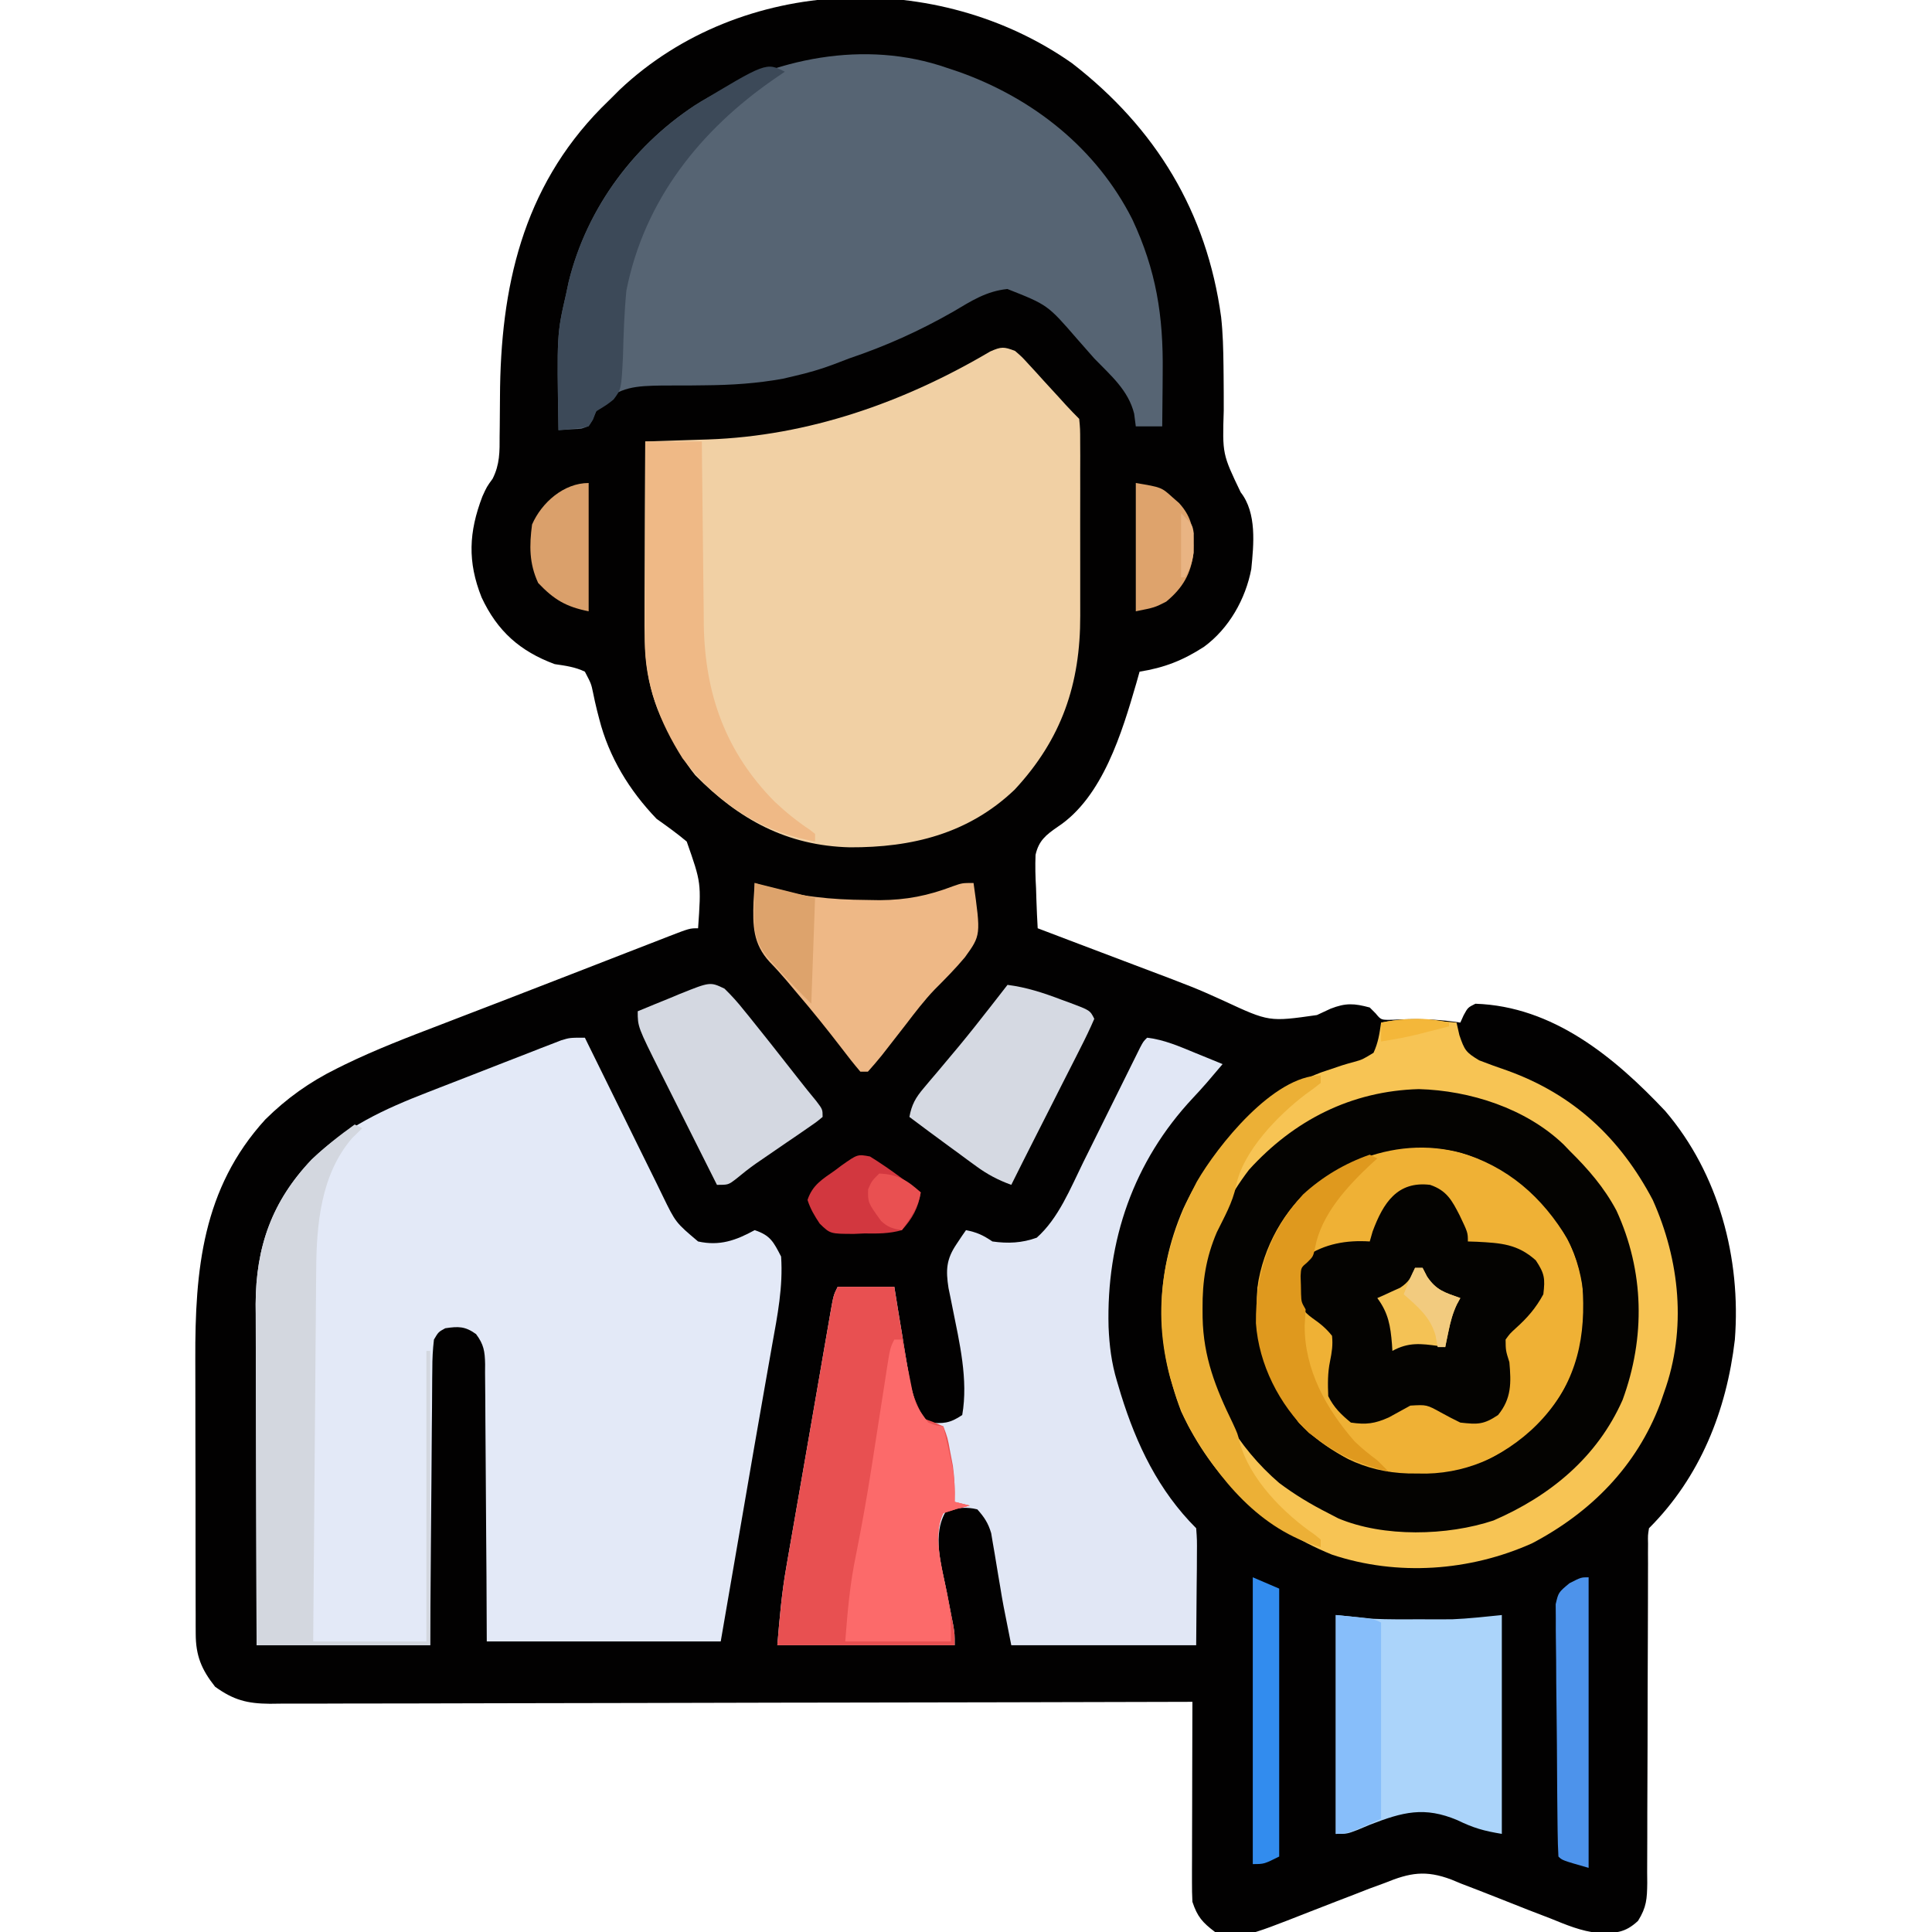 <?xml version="1.0" encoding="UTF-8"?>
<svg version="1.1" xmlns="http://www.w3.org/2000/svg" width="512" height="512">
<path d="M0 0 C22.167 17.161 35.689 39.415 39.48 67.229 C39.958 71.544 40.06 75.845 40.109 80.184 C40.118 80.952 40.127 81.72 40.136 82.512 C40.166 85.677 40.186 88.842 40.177 92.007 C39.815 103.565 39.815 103.565 44.667 113.683 C48.973 119.189 48.123 127.493 47.477 134.004 C45.98 141.958 41.549 149.802 34.953 154.625 C29.381 158.232 24.439 160.179 17.871 161.223 C17.452 162.712 17.452 162.712 17.023 164.23 C13.221 177.293 8.106 194.504 -3.858 202.358 C-6.946 204.487 -8.86 206.018 -9.698 209.771 C-9.817 212.741 -9.741 215.631 -9.566 218.598 C-9.535 219.62 -9.503 220.642 -9.471 221.695 C-9.389 224.207 -9.274 226.714 -9.129 229.223 C-7.977 229.66 -6.825 230.098 -5.638 230.549 C-3.129 231.502 -0.62 232.456 1.888 233.411 C6.678 235.234 11.47 237.052 16.267 238.856 C32.635 245.032 32.635 245.032 40.219 248.465 C52.205 254.026 52.205 254.026 64.871 252.223 C66.067 251.666 67.264 251.109 68.496 250.535 C72.517 248.971 74.735 249.109 78.871 250.223 C79.383 250.736 79.895 251.249 80.422 251.777 C81.87 253.529 81.87 253.529 84.727 253.48 C85.826 253.437 86.926 253.393 88.059 253.348 C93.149 253.222 97.848 253.435 102.871 254.223 C103.16 253.583 103.449 252.944 103.746 252.285 C104.871 250.223 104.871 250.223 106.871 249.223 C127.442 249.897 143.744 263.392 157.184 277.66 C171.37 294.26 177.299 316.722 175.625 338.27 C173.416 357.115 166.423 374.671 152.871 388.223 C152.57 390.096 152.57 390.096 152.62 392.264 C152.614 393.109 152.609 393.955 152.603 394.826 C152.609 396.22 152.609 396.22 152.616 397.642 C152.612 398.619 152.608 399.597 152.605 400.604 C152.598 402.731 152.595 404.859 152.597 406.986 C152.598 410.352 152.585 413.718 152.568 417.085 C152.521 426.658 152.497 436.23 152.49 445.803 C152.485 451.654 152.461 457.505 152.425 463.356 C152.415 465.587 152.413 467.819 152.418 470.05 C152.425 473.172 152.408 476.293 152.385 479.415 C152.398 480.8 152.398 480.8 152.41 482.213 C152.356 486.413 152.236 488.64 149.964 492.273 C146.496 495.503 144.012 495.538 139.433 495.479 C134.898 495.025 130.913 493.321 126.719 491.617 C124.789 490.874 122.858 490.131 120.928 489.389 C117.924 488.215 114.924 487.031 111.93 485.832 C109.015 484.672 106.087 483.549 103.156 482.43 C101.832 481.881 101.832 481.881 100.482 481.322 C93.687 478.763 89.498 479.506 82.871 482.223 C81.475 482.734 80.078 483.246 78.682 483.757 C77.317 484.288 75.953 484.823 74.59 485.359 C73.073 485.943 71.556 486.526 70.039 487.107 C67.699 488.008 65.362 488.914 63.03 489.833 C44.99 496.926 44.99 496.926 37.871 495.223 C34.525 492.696 33.191 491.183 31.871 487.223 C31.783 485.489 31.753 483.753 31.758 482.017 C31.758 480.956 31.758 479.895 31.758 478.802 C31.763 477.658 31.768 476.514 31.773 475.336 C31.776 473.578 31.776 473.578 31.778 471.784 C31.783 468.034 31.796 464.285 31.809 460.535 C31.814 457.995 31.818 455.456 31.822 452.916 C31.833 446.685 31.85 440.454 31.871 434.223 C30.579 434.226 29.287 434.23 27.955 434.234 C-2.724 434.32 -33.402 434.386 -64.081 434.427 C-67.858 434.432 -71.634 434.437 -75.41 434.442 C-76.162 434.443 -76.914 434.444 -77.689 434.446 C-89.86 434.463 -102.032 434.495 -114.204 434.531 C-126.694 434.569 -139.184 434.591 -151.674 434.599 C-159.381 434.604 -167.087 434.622 -174.794 434.654 C-180.704 434.678 -186.614 434.68 -192.524 434.675 C-194.948 434.676 -197.372 434.684 -199.796 434.699 C-203.104 434.719 -206.412 434.715 -209.72 434.704 C-210.68 434.715 -211.64 434.727 -212.63 434.739 C-218.655 434.685 -222.206 433.765 -227.129 430.223 C-230.763 425.632 -232.249 421.97 -232.263 416.191 C-232.267 415.398 -232.271 414.605 -232.276 413.788 C-232.275 412.927 -232.275 412.066 -232.274 411.178 C-232.278 410.264 -232.281 409.349 -232.284 408.407 C-232.294 405.38 -232.296 402.352 -232.297 399.324 C-232.3 397.211 -232.303 395.098 -232.307 392.985 C-232.313 388.548 -232.315 384.111 -232.314 379.674 C-232.314 374.021 -232.328 368.369 -232.345 362.716 C-232.356 358.345 -232.358 353.975 -232.358 349.605 C-232.359 347.523 -232.363 345.441 -232.371 343.359 C-232.451 319.806 -230.499 298.185 -213.82 279.895 C-208.138 274.278 -202.113 269.98 -194.949 266.434 C-194.255 266.089 -193.561 265.745 -192.846 265.39 C-184.555 261.354 -175.988 258.07 -167.379 254.785 C-165.619 254.107 -163.86 253.429 -162.101 252.75 C-158.392 251.319 -154.682 249.893 -150.97 248.469 C-144.887 246.133 -138.814 243.771 -132.742 241.406 C-129.711 240.228 -126.68 239.05 -123.649 237.872 C-121.68 237.107 -119.712 236.341 -117.744 235.574 C-115 234.506 -112.254 233.442 -109.508 232.379 C-108.686 232.058 -107.864 231.737 -107.017 231.406 C-101.357 229.223 -101.357 229.223 -99.129 229.223 C-98.293 217.189 -98.293 217.189 -102.141 206.242 C-104.713 204.079 -107.39 202.169 -110.129 200.223 C-117.335 192.714 -122.753 183.869 -125.328 173.75 C-125.527 172.981 -125.726 172.211 -125.931 171.418 C-126.306 169.898 -126.649 168.369 -126.954 166.834 C-127.46 164.416 -127.46 164.416 -129.129 161.223 C-131.715 159.968 -134.306 159.643 -137.129 159.223 C-146.343 155.812 -152.348 150.455 -156.504 141.535 C-160.266 132.097 -159.9 124.244 -156.297 114.801 C-155.129 112.223 -155.129 112.223 -153.581 110.09 C-151.67 106.316 -151.707 102.9 -151.723 98.766 C-151.706 97.535 -151.706 97.535 -151.69 96.279 C-151.656 93.656 -151.64 91.033 -151.629 88.41 C-151.503 59.446 -145.678 33.132 -124.809 11.867 C-123.924 10.994 -123.04 10.122 -122.129 9.223 C-121.389 8.484 -120.649 7.745 -119.887 6.984 C-87.672 -23.401 -35.601 -25.07 0 0 Z " fill="#020101" transform="translate(284.129,16.777)"/>
<path d="M0 0 C0.302 0.618 0.604 1.235 0.915 1.871 C4.065 8.302 7.231 14.725 10.406 21.143 C11.591 23.538 12.768 25.936 13.942 28.336 C15.631 31.787 17.335 35.23 19.043 38.672 C19.564 39.745 20.085 40.818 20.622 41.924 C24.067 48.999 24.067 48.999 30 54 C35.695 55.258 39.986 53.746 45 51 C49.176 52.392 49.991 54.12 52 58 C52.548 65.997 51.043 73.592 49.625 81.438 C49.366 82.906 49.107 84.374 48.849 85.843 C48.416 88.31 47.982 90.776 47.545 93.242 C45.701 103.645 43.916 114.058 42.125 124.47 C40.087 136.314 38.043 148.157 36 160 C15.54 160 -4.92 160 -26 160 C-26.026 154.344 -26.052 148.687 -26.078 142.859 C-26.103 139.277 -26.13 135.695 -26.16 132.113 C-26.209 126.427 -26.253 120.741 -26.271 115.054 C-26.286 110.47 -26.321 105.886 -26.368 101.302 C-26.383 99.552 -26.391 97.803 -26.392 96.053 C-26.394 93.604 -26.421 91.155 -26.454 88.706 C-26.449 87.982 -26.444 87.257 -26.439 86.511 C-26.509 83.121 -26.783 81.289 -28.843 78.546 C-31.752 76.461 -33.498 76.478 -37 77 C-38.807 77.983 -38.807 77.983 -40 80 C-40.31 82.667 -40.438 85.106 -40.432 87.776 C-40.443 88.567 -40.453 89.357 -40.463 90.172 C-40.493 92.785 -40.503 95.398 -40.512 98.012 C-40.529 99.823 -40.547 101.635 -40.566 103.447 C-40.614 108.216 -40.643 112.985 -40.67 117.755 C-40.705 123.477 -40.762 129.198 -40.815 134.92 C-40.894 143.613 -40.944 152.306 -41 161 C-56.18 161 -71.36 161 -87 161 C-87.08 136.984 -87.08 136.984 -87.098 126.701 C-87.11 119.701 -87.124 112.7 -87.151 105.7 C-87.173 100.052 -87.185 94.405 -87.19 88.757 C-87.193 86.609 -87.201 84.461 -87.211 82.312 C-87.226 79.29 -87.228 76.267 -87.227 73.245 C-87.234 72.368 -87.241 71.491 -87.249 70.588 C-87.199 55.451 -82.925 43.298 -72.359 32.254 C-63.262 23.563 -53.245 18.955 -41.641 14.453 C-40.574 14.037 -39.507 13.621 -38.408 13.192 C-36.166 12.32 -33.924 11.449 -31.681 10.581 C-28.244 9.248 -24.811 7.903 -21.379 6.559 C-19.196 5.71 -17.012 4.863 -14.828 4.016 C-13.802 3.613 -12.776 3.21 -11.719 2.794 C-10.764 2.427 -9.809 2.059 -8.825 1.681 C-7.988 1.355 -7.15 1.03 -6.287 0.694 C-4 0 -4 0 0 0 Z " fill="#E3E9F7" transform="translate(155,275)"/>
<path d="M0 0 C1.799 1.551 1.799 1.551 3.602 3.527 C4.584 4.592 4.584 4.592 5.586 5.678 C6.259 6.423 6.932 7.169 7.625 7.938 C8.971 9.405 10.318 10.872 11.664 12.34 C12.257 12.993 12.849 13.647 13.459 14.32 C14.61 15.575 15.796 16.796 17 18 C17.254 20.654 17.254 20.654 17.259 24.067 C17.265 25.342 17.271 26.618 17.278 27.932 C17.274 29.332 17.27 30.732 17.266 32.133 C17.267 33.568 17.269 35.003 17.271 36.439 C17.274 39.453 17.27 42.468 17.261 45.482 C17.249 49.329 17.256 53.175 17.268 57.022 C17.275 59.99 17.273 62.959 17.268 65.927 C17.266 67.344 17.268 68.761 17.273 70.178 C17.319 88.227 12.375 102.831 -0.094 116.254 C-12.367 127.972 -27.349 131.621 -43.806 131.549 C-60.37 131.134 -73.165 124.23 -84.75 112.438 C-87.855 108.638 -90.082 104.411 -92.312 100.062 C-92.651 99.406 -92.989 98.75 -93.337 98.074 C-97.94 88.636 -98.282 79.604 -98.195 69.215 C-98.192 67.918 -98.19 66.621 -98.187 65.285 C-98.179 61.867 -98.16 58.45 -98.137 55.032 C-98.117 51.532 -98.108 48.033 -98.098 44.533 C-98.076 37.689 -98.042 30.844 -98 24 C-97.226 23.976 -96.453 23.952 -95.655 23.927 C-92.113 23.814 -88.57 23.694 -85.027 23.574 C-83.81 23.536 -82.593 23.499 -81.339 23.46 C-54.727 22.537 -29.421 13.626 -6.602 0.152 C-3.621 -1.168 -2.961 -1.138 0 0 Z " fill="#F1D0A4" transform="translate(269,93)"/>
<path d="M0 0 C1.053 0.352 2.106 0.704 3.191 1.066 C22.834 8.093 39.552 21.301 49.071 40.118 C55.41 53.645 57.313 65.71 57.125 80.625 C57.115 82.025 57.106 83.424 57.098 84.824 C57.074 88.216 57.041 91.608 57 95 C54.69 95 52.38 95 50 95 C49.783 93.329 49.783 93.329 49.562 91.625 C48.001 85.378 43.354 81.497 39 77 C37.474 75.275 35.953 73.546 34.438 71.812 C26.64 62.803 26.64 62.803 15.965 58.586 C10.319 59.176 6.392 61.77 1.562 64.625 C-7.442 69.753 -16.193 73.691 -26 77 C-27.35 77.513 -28.699 78.03 -30.047 78.551 C-33.446 79.834 -36.829 80.812 -40.375 81.625 C-41.393 81.865 -42.412 82.105 -43.461 82.352 C-50.336 83.611 -57.086 84.046 -64.074 84.105 C-65.941 84.128 -65.941 84.128 -67.846 84.15 C-70.419 84.175 -72.992 84.18 -75.564 84.166 C-82.265 84.281 -86.923 84.415 -91.777 89.325 C-93.095 90.997 -93.095 90.997 -93.913 93.153 C-95 95 -95 95 -96.945 95.609 C-98.964 95.74 -100.982 95.87 -103 96 C-103.423 70.59 -103.423 70.59 -101 60 C-100.767 58.902 -100.533 57.803 -100.293 56.672 C-95.449 36.94 -82.589 19.668 -65.312 8.953 C-45.894 -2.575 -21.843 -7.628 0 0 Z " fill="#566473" transform="translate(251,18)"/>
<path d="M0 0 C4.551 0.54 8.612 2.33 12.812 4.062 C13.505 4.344 14.198 4.626 14.912 4.916 C16.61 5.607 18.305 6.303 20 7 C18.762 8.454 18.762 8.454 17.5 9.938 C16.951 10.583 16.402 11.229 15.836 11.895 C14.618 13.291 13.373 14.664 12.102 16.012 C-3.665 32.869 -10.824 53.803 -10.219 76.621 C-10.009 81.607 -9.442 86.212 -8 91 C-7.647 92.181 -7.294 93.362 -6.93 94.578 C-2.789 107.891 3.012 120.012 13 130 C13.227 133.073 13.227 133.073 13.195 136.977 C13.19 138.23 13.185 139.484 13.18 140.776 C13.162 142.376 13.144 143.976 13.125 145.625 C13.084 150.699 13.043 155.773 13 161 C-3.17 161 -19.34 161 -36 161 C-38.225 149.874 -38.225 149.874 -38.965 145.352 C-39.125 144.409 -39.286 143.467 -39.451 142.496 C-39.779 140.56 -40.099 138.622 -40.412 136.684 C-40.574 135.749 -40.736 134.814 -40.902 133.852 C-41.041 133.014 -41.181 132.177 -41.324 131.315 C-42.099 128.66 -43.156 127.049 -45 125 C-47.883 124.275 -49.973 124.664 -53 125 C-57.31 131.465 -54.414 140.133 -53 147.312 C-52.623 149.266 -52.248 151.221 -51.875 153.176 C-51.707 154.031 -51.54 154.886 -51.367 155.767 C-51 158 -51 158 -51 161 C-66.51 161 -82.02 161 -98 161 C-97.411 153.936 -96.847 147.189 -95.617 140.266 C-95.482 139.48 -95.347 138.695 -95.208 137.885 C-94.769 135.339 -94.322 132.795 -93.875 130.25 C-93.565 128.462 -93.254 126.674 -92.945 124.886 C-92.299 121.163 -91.65 117.439 -90.998 113.716 C-90.16 108.925 -89.332 104.132 -88.506 99.338 C-87.869 95.635 -87.228 91.932 -86.586 88.229 C-86.279 86.455 -85.973 84.681 -85.668 82.906 C-85.243 80.438 -84.813 77.971 -84.383 75.504 C-84.257 74.769 -84.131 74.035 -84.002 73.278 C-83.114 68.229 -83.114 68.229 -82 66 C-77.05 66 -72.1 66 -67 66 C-66.674 68.024 -66.348 70.048 -66.012 72.133 C-65.685 74.109 -65.358 76.085 -65.029 78.061 C-64.803 79.426 -64.581 80.791 -64.363 82.157 C-64.047 84.13 -63.717 86.1 -63.387 88.07 C-63.096 89.846 -63.096 89.846 -62.8 91.657 C-61.916 95.35 -60.757 99.243 -58 102 C-53.968 102.263 -52.441 102.294 -49 100 C-47.362 90.612 -49.739 80.748 -51.576 71.554 C-51.757 70.648 -51.938 69.742 -52.125 68.809 C-52.293 68.002 -52.46 67.196 -52.633 66.365 C-53.375 61.586 -53.239 58.727 -50.5 54.688 C-50.036 53.99 -49.572 53.293 -49.094 52.574 C-48.733 52.055 -48.372 51.535 -48 51 C-45.038 51.613 -43.619 52.254 -41 54 C-36.907 54.59 -33.137 54.413 -29.25 53 C-23.468 47.861 -20.318 39.902 -16.953 33.066 C-16.496 32.148 -16.04 31.229 -15.569 30.283 C-14.126 27.378 -12.687 24.47 -11.25 21.562 C-9.798 18.63 -8.344 15.698 -6.888 12.767 C-5.985 10.95 -5.085 9.131 -4.187 7.312 C-3.783 6.497 -3.378 5.682 -2.962 4.842 C-2.428 3.762 -2.428 3.762 -1.884 2.661 C-1 1 -1 1 0 0 Z " fill="#E1E7F5" transform="translate(304,275)"/>
<path d="M0 0 C9.173 6.849 16.571 16.604 18.334 28.196 C19.396 42.248 17.01 53.431 7.75 64.5 C-0.539 72.97 -11.006 78.259 -22.938 78.52 C-24.113 78.51 -24.113 78.51 -25.312 78.5 C-26.141 78.494 -26.969 78.487 -27.822 78.48 C-39.563 78.133 -48.699 73.212 -57 65 C-65.229 55.175 -68.684 43.652 -68 31 C-66.983 20.395 -61.872 10.237 -54 3 C-37.738 -9.599 -17.394 -12.1 0 0 Z " fill="#EFB135" transform="translate(401,312)"/>
<path d="M0 0 C3.581 2.779 6.817 5.777 10 9 C10.563 9.541 11.127 10.083 11.707 10.641 C22.489 21.906 25.569 36.962 25.309 52.031 C24.045 68.284 17.878 81.218 5.953 92.523 C1.295 96.43 -3.531 99.369 -9 102 C-9.852 102.433 -10.704 102.866 -11.582 103.312 C-23.132 108.183 -39.967 108.056 -51.875 104.375 C-54.547 103.254 -54.547 103.254 -57 102 C-58.276 101.364 -58.276 101.364 -59.578 100.715 C-74.544 92.474 -83.989 79.779 -89.75 63.938 C-93.881 49.25 -91.002 33.654 -84.312 20.312 C-75.856 5.7 -62.301 -4.281 -46.125 -8.875 C-29.878 -12.408 -14.013 -8.772 0 0 Z M-59 14 C-59.614 14.441 -60.227 14.882 -60.859 15.336 C-68.789 21.406 -73.759 30.545 -75.625 40.25 C-76.902 53.025 -74.842 64.503 -67 75 C-65.886 76.547 -65.886 76.547 -64.75 78.125 C-61.192 81.845 -57.449 84.441 -53 87 C-52.295 87.418 -51.59 87.835 -50.863 88.266 C-41.345 92.983 -27.828 92.716 -17.875 89.375 C-5.14 83.726 3.766 75.077 8.926 62.016 C12.122 51.55 11.409 39.347 6.543 29.574 C-0.32 18.124 -9.386 10.175 -22.285 6.316 C-35.434 3.046 -48.385 5.516 -59 14 Z " fill="#040301" transform="translate(409,299)"/>
<path d="M0 0 C1.245 0.102 2.49 0.204 3.773 0.309 C5.185 0.434 5.185 0.434 6.625 0.562 C6.872 1.656 7.12 2.749 7.375 3.875 C8.744 7.912 9.127 8.457 12.625 10.562 C15.139 11.538 17.638 12.442 20.188 13.312 C37.679 19.646 49.989 31.186 58.625 47.562 C65.792 63.562 67.676 81.776 61.625 98.562 C61.285 99.552 60.944 100.543 60.594 101.562 C54.323 118.171 42.185 130.4 26.625 138.562 C10.152 145.947 -9.06 147.334 -26.375 141.562 C-44.61 134.119 -58.103 121.44 -66.375 103.562 C-73.248 85.419 -73.488 67.756 -65.797 49.898 C-58.423 33.997 -46.011 20.126 -29.261 13.759 C-23.282 11.723 -23.282 11.723 -20.58 10.992 C-18.323 10.358 -18.323 10.358 -15.375 8.562 C-14.133 5.837 -13.804 3.573 -13.375 0.562 C-8.755 -0.397 -4.694 -0.399 0 0 Z M-48.375 39.562 C-59.161 53.723 -62.571 68.092 -61.375 85.562 C-59.403 99.885 -51.243 113.231 -40.375 122.562 C-36.227 125.675 -31.999 128.222 -27.375 130.562 C-26.501 131.016 -25.627 131.47 -24.727 131.938 C-12.739 137 4.187 136.588 16.438 132.5 C31.471 125.976 43.888 115.77 50.625 100.562 C56.702 84.006 56.397 66.483 49 50.375 C45.739 44.25 41.542 39.418 36.625 34.562 C36.084 33.999 35.542 33.436 34.984 32.855 C24.973 23.274 10.183 18.559 -3.375 18.188 C-21.292 18.679 -36.481 26.449 -48.375 39.562 Z " fill="#F7C454" transform="translate(379.375,270.438)"/>
<path d="M0 0 C4.95 0 9.9 0 15 0 C15.489 3.036 15.489 3.036 15.988 6.133 C16.315 8.109 16.642 10.085 16.971 12.061 C17.197 13.426 17.419 14.791 17.637 16.157 C17.953 18.13 18.283 20.1 18.613 22.07 C18.904 23.846 18.904 23.846 19.2 25.657 C20.038 29.157 21.151 31.915 23 35 C23.849 35.315 24.699 35.629 25.574 35.953 C26.375 36.299 27.175 36.644 28 37 C29.145 40.047 29.145 40.047 29.812 43.75 C30.046 44.962 30.279 46.173 30.52 47.422 C30.956 50.673 31.095 53.726 31 57 C32.32 57.33 33.64 57.66 35 58 C33.866 58.289 32.731 58.578 31.562 58.875 C30.387 59.246 29.211 59.617 28 60 C24.922 66.157 27.741 74.918 29 81.312 C29.377 83.266 29.752 85.221 30.125 87.176 C30.376 88.458 30.376 88.458 30.633 89.767 C31 92 31 92 31 95 C15.49 95 -0.02 95 -16 95 C-15.411 87.936 -14.847 81.189 -13.617 74.266 C-13.482 73.48 -13.347 72.695 -13.208 71.885 C-12.769 69.339 -12.322 66.795 -11.875 64.25 C-11.565 62.462 -11.254 60.674 -10.945 58.886 C-10.299 55.163 -9.65 51.439 -8.998 47.716 C-8.16 42.925 -7.332 38.132 -6.506 33.338 C-5.869 29.635 -5.228 25.932 -4.586 22.229 C-4.279 20.455 -3.973 18.681 -3.668 16.906 C-3.243 14.438 -2.813 11.971 -2.383 9.504 C-2.257 8.769 -2.131 8.035 -2.002 7.278 C-1.114 2.229 -1.114 2.229 0 0 Z " fill="#E85051" transform="translate(222,341)"/>
<path d="M0 0 C4.395 1.501 5.777 4.1 7.812 8.062 C10 12.646 10 12.646 10 15 C10.797 15.026 11.593 15.052 12.414 15.078 C18.805 15.42 23.158 15.667 28 20 C30.356 23.534 30.49 24.836 30 29 C28.019 32.657 25.749 35.26 22.688 38 C21.124 39.44 21.124 39.44 20 41 C20.025 43.91 20.025 43.91 21 47 C21.48 52.419 21.595 56.606 18 61 C14.154 63.564 12.59 63.51 8 63 C6.288 62.174 4.601 61.295 2.938 60.375 C-0.911 58.243 -0.911 58.243 -5.25 58.5 C-7.149 59.536 -9.045 60.578 -10.938 61.625 C-14.662 63.297 -16.958 63.588 -21 63 C-23.63 60.827 -25.473 59.053 -27 56 C-27.129 52.839 -27.18 49.857 -26.527 46.75 C-26.046 44.357 -25.734 42.432 -26 40 C-27.565 38.018 -29.168 36.726 -31.238 35.289 C-33.619 33.547 -34.851 31.837 -35.371 28.914 C-35.491 24.771 -35.397 22.602 -33.062 19.062 C-27.925 15.602 -22.169 14.602 -16 15 C-15.752 14.134 -15.505 13.268 -15.25 12.375 C-12.433 4.769 -8.682 -1.063 0 0 Z " fill="#040301" transform="translate(379,314)"/>
<path d="M0 0 C3.3 0.33 6.6 0.66 10 1 C11.957 1.08 13.916 1.13 15.875 1.133 C17.383 1.135 17.383 1.135 18.922 1.137 C20.446 1.131 20.446 1.131 22 1.125 C23.016 1.129 24.032 1.133 25.078 1.137 C26.084 1.135 27.089 1.134 28.125 1.133 C29.459 1.131 29.459 1.131 30.82 1.129 C35.226 0.95 39.613 0.439 44 0 C44 19.14 44 38.28 44 58 C39.115 57.186 36.51 56.436 32.25 54.375 C23.459 50.655 17.763 52.203 9.062 55.562 C7.44 56.245 7.44 56.245 5.785 56.941 C3 58 3 58 0 58 C0 38.86 0 19.72 0 0 Z " fill="#ABD4FA" transform="translate(354,428)"/>
<path d="M0 0 C0.66 0.33 1.32 0.66 2 1 C1.113 1.866 0.226 2.732 -0.688 3.625 C-8.998 13.255 -10.135 26.533 -10.205 38.687 C-10.22 40.283 -10.22 40.283 -10.235 41.911 C-10.267 45.417 -10.292 48.924 -10.316 52.43 C-10.337 54.865 -10.358 57.3 -10.379 59.735 C-10.435 66.137 -10.484 72.539 -10.532 78.94 C-10.583 85.476 -10.638 92.011 -10.693 98.547 C-10.801 111.365 -10.902 124.182 -11 137 C-1.1 137 8.8 137 19 137 C19 111.59 19 86.18 19 60 C19.33 60 19.66 60 20 60 C20 85.74 20 111.48 20 138 C4.82 138 -10.36 138 -26 138 C-26.08 113.984 -26.08 113.984 -26.098 103.701 C-26.11 96.701 -26.124 89.7 -26.151 82.7 C-26.173 77.052 -26.185 71.405 -26.19 65.757 C-26.193 63.609 -26.201 61.461 -26.211 59.312 C-26.226 56.29 -26.228 53.267 -26.227 50.245 C-26.234 49.368 -26.241 48.491 -26.249 47.588 C-26.199 32.445 -21.914 20.348 -11.391 9.27 C-7.814 5.874 -4.011 2.864 0 0 Z " fill="#D3D7DF" transform="translate(94,298)"/>
<path d="M0 0 C0.842 0.289 1.684 0.578 2.551 0.875 C11.656 3.598 20.245 4.437 29.75 4.5 C31.435 4.527 31.435 4.527 33.154 4.555 C40.196 4.505 45.965 3.374 52.548 0.857 C55 0 55 0 58 0 C59.94 13.83 59.94 13.83 55.715 19.688 C53.2 22.698 50.447 25.473 47.677 28.247 C44.903 31.146 42.497 34.315 40.062 37.5 C38.383 39.673 36.696 41.84 35 44 C34.329 44.86 34.329 44.86 33.644 45.738 C32.476 47.197 31.243 48.604 30 50 C29.34 50 28.68 50 28 50 C26.277 47.973 24.662 45.935 23.062 43.812 C19.22 38.809 15.291 33.917 11.188 29.125 C10.278 28.042 9.37 26.958 8.461 25.875 C7.015 24.186 5.534 22.525 3.977 20.938 C-0.501 16.06 -0.515 11.288 -0.307 4.926 C-0.225 3.283 -0.115 1.641 0 0 Z " fill="#EEB886" transform="translate(200,234)"/>
<path d="M0 0 C4.95 0 9.9 0 15 0 C15.015 1.719 15.029 3.438 15.044 5.21 C15.096 10.941 15.162 16.673 15.236 22.404 C15.28 25.873 15.319 29.342 15.346 32.812 C15.378 36.816 15.433 40.82 15.488 44.824 C15.495 46.048 15.501 47.271 15.508 48.532 C15.817 66.97 21.298 82.287 34.266 95.43 C37.227 98.213 40.248 100.673 43.637 102.914 C44.087 103.272 44.536 103.631 45 104 C45 104.66 45 105.32 45 106 C30.522 103.431 18.821 95.674 9.891 83.984 C3.853 74.453 -0.138 64.27 -0.114 52.903 C-0.113 51.722 -0.113 50.541 -0.113 49.325 C-0.106 47.435 -0.106 47.435 -0.098 45.508 C-0.096 44.207 -0.095 42.906 -0.093 41.565 C-0.09 38.123 -0.08 34.68 -0.069 31.238 C-0.058 27.718 -0.054 24.199 -0.049 20.68 C-0.038 13.786 -0.021 6.893 0 0 Z " fill="#EFB986" transform="translate(171,117)"/>
<path d="M0 0 C0.66 0 1.32 0 2 0 C2.254 1.253 2.508 2.506 2.77 3.797 C3.117 5.448 3.464 7.099 3.812 8.75 C3.978 9.575 4.144 10.4 4.314 11.25 C5.487 17.204 5.487 17.204 9 22 C11.094 22.796 11.094 22.796 13 23 C13.508 25.207 14.006 27.415 14.5 29.625 C14.778 30.855 15.057 32.085 15.344 33.352 C15.941 36.672 16.124 39.639 16 43 C17.32 43.33 18.64 43.66 20 44 C18.866 44.289 17.731 44.578 16.562 44.875 C15.387 45.246 14.211 45.617 13 46 C10.229 51.542 12.407 59.284 13.5 65.125 C13.786 66.668 14.067 68.213 14.344 69.758 C14.469 70.43 14.595 71.101 14.725 71.793 C15.064 74.509 15 77.263 15 80 C5.76 80 -3.48 80 -13 80 C-12.389 72.052 -11.776 64.819 -10.168 57.137 C-8.659 49.577 -7.305 42.011 -6.113 34.395 C-5.964 33.44 -5.814 32.485 -5.66 31.501 C-5.208 28.605 -4.76 25.709 -4.312 22.812 C-3.708 18.902 -3.1 14.992 -2.488 11.082 C-2.285 9.753 -2.285 9.753 -2.078 8.396 C-1.113 2.226 -1.113 2.226 0 0 Z " fill="#FC6A6A" transform="translate(237,355)"/>
<path d="M0 0 C1.905 1.86 3.489 3.615 5.125 5.688 C5.594 6.261 6.062 6.835 6.545 7.426 C8.046 9.272 9.525 11.134 11 13 C11.75 13.943 11.75 13.943 12.514 14.905 C14.887 17.894 17.247 20.893 19.59 23.906 C21.135 25.889 22.708 27.85 24.316 29.781 C26 32 26 32 26 34 C24.243 35.449 24.243 35.449 21.801 37.117 C20.921 37.724 20.041 38.331 19.135 38.957 C18.203 39.59 17.272 40.223 16.312 40.875 C14.495 42.121 12.679 43.368 10.863 44.617 C10.009 45.202 9.156 45.787 8.276 46.39 C6.474 47.664 4.744 49.039 3.043 50.445 C1 52 1 52 -2 52 C-4.511 47.003 -7.02 42.004 -9.526 37.004 C-10.377 35.305 -11.23 33.607 -12.083 31.909 C-13.314 29.46 -14.542 27.009 -15.77 24.559 C-16.148 23.807 -16.526 23.056 -16.916 22.282 C-23 10.115 -23 10.115 -23 6 C-20.113 4.791 -17.214 3.612 -14.312 2.438 C-13.496 2.095 -12.679 1.753 -11.838 1.4 C-3.805 -1.819 -3.805 -1.819 0 0 Z " fill="#D4D8E1" transform="translate(192,262)"/>
<path d="M0 0 C5.086 0.649 9.551 2.131 14.312 3.938 C15.404 4.335 15.404 4.335 16.518 4.74 C21.876 6.753 21.876 6.753 23 9 C21.845 11.664 20.626 14.21 19.301 16.789 C18.909 17.566 18.518 18.344 18.115 19.144 C16.855 21.642 15.584 24.133 14.312 26.625 C13.474 28.282 12.636 29.94 11.799 31.598 C10.244 34.674 8.686 37.747 7.122 40.819 C5.062 44.87 3.028 48.933 1 53 C-2.48 51.727 -5.3 50.255 -8.285 48.066 C-9.452 47.217 -9.452 47.217 -10.643 46.35 C-11.84 45.465 -11.84 45.465 -13.062 44.562 C-13.865 43.977 -14.667 43.391 -15.494 42.787 C-19.013 40.214 -22.515 37.62 -26 35 C-25.401 31.747 -24.358 29.893 -22.227 27.383 C-21.654 26.7 -21.081 26.016 -20.491 25.312 C-19.875 24.59 -19.259 23.869 -18.625 23.125 C-17.353 21.609 -16.082 20.092 -14.812 18.574 C-14.174 17.813 -13.536 17.052 -12.879 16.267 C-10.065 12.872 -7.338 9.413 -4.625 5.938 C-4.155 5.336 -3.686 4.735 -3.202 4.116 C-2.133 2.745 -1.066 1.373 0 0 Z " fill="#D5D9E2" transform="translate(267,261)"/>
<path d="M0 0 C-0.906 0.617 -1.812 1.235 -2.746 1.871 C-22.457 15.487 -37.243 34.037 -42 58 C-42.57 63.819 -42.754 69.656 -42.908 75.5 C-43.337 84.111 -43.337 84.111 -45.381 86.852 C-47.02 88.18 -47.02 88.18 -50 90 C-50.289 90.743 -50.578 91.485 -50.875 92.25 C-51.246 92.828 -51.617 93.405 -52 94 C-53.86 94.39 -53.86 94.39 -56.07 94.609 C-57.367 94.738 -58.664 94.867 -60 95 C-60.423 69.59 -60.423 69.59 -58 59 C-57.767 57.902 -57.533 56.803 -57.293 55.672 C-52.575 36.456 -40.401 19.995 -24 9 C-4.989 -2.495 -4.989 -2.495 0 0 Z " fill="#3C4958" transform="translate(208,19)"/>
<path d="M0 0 C0 0.66 0 1.32 0 2 C-1.292 3.053 -2.636 4.042 -4 5 C-11.179 10.43 -20.684 20.097 -22.445 29.336 C-23.36 33.729 -25.559 37.542 -27.527 41.551 C-30.403 48.287 -31.367 54.515 -31.312 61.812 C-31.304 62.998 -31.304 62.998 -31.295 64.208 C-31.08 74.649 -27.865 82.817 -23.305 92.152 C-22 95 -22 95 -21.52 97.047 C-18.877 106.98 -9.783 116.104 -1.539 121.738 C-1.031 122.155 -0.523 122.571 0 123 C0 123.66 0 124.32 0 125 C-16.146 120.411 -27.085 107.026 -35 93 C-36.659 89.729 -37.929 86.505 -39 83 C-39.445 81.561 -39.445 81.561 -39.898 80.094 C-44.887 61.605 -41.691 44.996 -32.848 28.191 C-27.303 18.615 -12.527 0 0 0 Z " fill="#ECB036" transform="translate(350,285)"/>
<path d="M0 0 C0.66 0.33 1.32 0.66 2 1 C1.432 1.51 0.863 2.021 0.277 2.547 C-6.045 8.499 -12.848 15.846 -14.5 24.672 C-15 27 -15 27 -16.547 28.527 C-18.208 29.922 -18.208 29.922 -18.328 32.191 C-18.289 33.365 -18.289 33.365 -18.25 34.562 C-18.235 35.348 -18.219 36.133 -18.203 36.941 C-18.118 39.063 -18.118 39.063 -17 41 C-17.059 42.418 -17.147 43.835 -17.25 45.25 C-17.318 56.975 -11.547 67.373 -4 76 C-2.074 77.861 -0.157 79.395 2 81 C3.013 81.987 4.016 82.984 5 84 C-1.78 82.291 -7.325 80.103 -13 76 C-14.031 75.257 -15.062 74.515 -16.125 73.75 C-23.997 66.22 -29.377 55.618 -30.168 44.676 C-30.276 31.562 -26.708 20.397 -17.695 10.559 C-12.573 5.849 -6.562 2.277 0 0 Z " fill="#DF991E" transform="translate(363,306)"/>
<path d="M0 0 C10 1 10 1 12 2 C12 19.16 12 36.32 12 54 C3 58 3 58 0 58 C0 38.86 0 19.72 0 0 Z " fill="#87BEFA" transform="translate(354,428)"/>
<path d="M0 0 C0 25.41 0 50.82 0 77 C-7 75 -7 75 -8 74 C-8.126 71.844 -8.181 69.684 -8.209 67.524 C-8.219 66.848 -8.228 66.171 -8.238 65.474 C-8.268 63.226 -8.29 60.978 -8.309 58.73 C-8.318 57.581 -8.318 57.581 -8.329 56.408 C-8.361 52.351 -8.386 48.294 -8.405 44.237 C-8.423 40.876 -8.458 37.515 -8.508 34.154 C-8.568 30.1 -8.598 26.047 -8.608 21.993 C-8.617 20.447 -8.636 18.902 -8.665 17.356 C-8.704 15.191 -8.705 13.029 -8.697 10.864 C-8.707 9.632 -8.718 8.401 -8.728 7.132 C-8 4 -8 4 -5.081 1.571 C-2 0 -2 0 0 0 Z " fill="#4D93EB" transform="translate(421,418)"/>
<path d="M0 0 C3.465 1.485 3.465 1.485 7 3 C7 26.43 7 49.86 7 74 C3 76 3 76 0 76 C0 50.92 0 25.84 0 0 Z " fill="#328CEE" transform="translate(332,418)"/>
<path d="M0 0 C2.849 1.773 5.565 3.636 8.254 5.645 C9.23 6.369 10.206 7.093 11.211 7.84 C11.947 8.394 12.683 8.948 13.441 9.52 C12.809 13.629 11.234 16.458 8.441 19.52 C5.118 20.473 1.943 20.449 -1.496 20.395 C-2.39 20.434 -3.284 20.474 -4.205 20.516 C-10.549 20.506 -10.549 20.506 -13.336 17.782 C-14.717 15.702 -15.799 13.899 -16.559 11.52 C-15.224 7.515 -12.629 6.035 -9.309 3.707 C-8.735 3.275 -8.161 2.842 -7.57 2.396 C-3.294 -0.619 -3.294 -0.619 0 0 Z " fill="#D2373F" transform="translate(230.559,306.48)"/>
<path d="M0 0 C6.791 1.132 6.791 1.132 9.75 3.812 C10.322 4.314 10.895 4.815 11.484 5.332 C15.161 9.378 15.437 13.105 15.312 18.398 C14.629 24.088 12.439 27.806 8.062 31.438 C5 33 5 33 0 34 C0 22.78 0 11.56 0 0 Z " fill="#DEA36C" transform="translate(301,128)"/>
<path d="M0 0 C0 11.22 0 22.44 0 34 C-6.012 32.798 -9.177 30.919 -13.375 26.5 C-15.776 21.328 -15.74 16.606 -15 11 C-12.462 5.185 -6.586 0 0 0 Z " fill="#DAA06B" transform="translate(156,128)"/>
<path d="M0 0 C5.28 1.32 10.56 2.64 16 4 C15.67 13.24 15.34 22.48 15 32 C11.829 28.829 8.78 25.716 5.812 22.375 C5.138 21.62 4.464 20.864 3.77 20.086 C0.078 15.734 -0.257 12.802 -0.125 7.312 C-0.084 4.899 -0.043 2.486 0 0 Z " fill="#DDA36C" transform="translate(200,234)"/>
<path d="M0 0 C0.66 0 1.32 0 2 0 C2.392 0.763 2.784 1.526 3.188 2.312 C5.659 5.976 7.892 6.527 12 8 C11.693 8.562 11.386 9.124 11.07 9.703 C9.97 12.063 9.399 14.205 8.875 16.75 C8.707 17.549 8.54 18.348 8.367 19.172 C8.246 19.775 8.125 20.378 8 21 C7.112 20.857 7.112 20.857 6.207 20.711 C1.556 20.058 -1.723 19.655 -6 22 C-6.037 21.408 -6.075 20.817 -6.113 20.207 C-6.514 15.393 -7.039 11.992 -10 8 C-9.446 7.758 -8.891 7.515 -8.32 7.266 C-7.596 6.93 -6.871 6.595 -6.125 6.25 C-5.406 5.925 -4.686 5.6 -3.945 5.266 C-1.663 3.781 -0.996 2.496 0 0 Z " fill="#F4C255" transform="translate(375,336)"/>
<path d="M0 0 C4.879 0.217 7.434 1.749 11 5 C10.385 8.995 8.294 11.745 6 15 C3.587 14.607 2.27 14.258 0.48 12.547 C-3.015 7.689 -3.015 7.689 -2.938 4.188 C-2 2 -2 2 0 0 Z " fill="#E95051" transform="translate(233,311)"/>
<path d="M0 0 C0.66 0 1.32 0 2 0 C2.392 0.763 2.784 1.526 3.188 2.312 C5.659 5.976 7.892 6.527 12 8 C11.693 8.562 11.386 9.124 11.07 9.703 C9.97 12.063 9.399 14.205 8.875 16.75 C8.707 17.549 8.54 18.348 8.367 19.172 C8.246 19.775 8.125 20.378 8 21 C7.34 21 6.68 21 6 21 C5.814 19.989 5.629 18.979 5.438 17.938 C4.097 13.073 0.689 10.245 -3 7 C-1.125 2.25 -1.125 2.25 0 0 Z " fill="#F2CB7F" transform="translate(375,336)"/>
<path d="M0 0 C0 0.33 0 0.66 0 1 C-1.874 1.482 -3.749 1.961 -5.625 2.438 C-6.669 2.704 -7.713 2.971 -8.789 3.246 C-11.849 3.965 -14.895 4.52 -18 5 C-18 3.35 -18 1.7 -18 0 C-11.849 -1.2 -6.122 -1.484 0 0 Z " fill="#F4B73A" transform="translate(384,271)"/>
<path d="M0 0 C3 3 3 3 3.363 5.34 C3.347 6.197 3.33 7.054 3.312 7.938 C3.309 8.792 3.305 9.647 3.301 10.527 C2.988 13.1 2.296 14.775 1 17 C0.67 17 0.34 17 0 17 C0 11.39 0 5.78 0 0 Z " fill="#E9B483" transform="translate(313,136)"/>
</svg>
